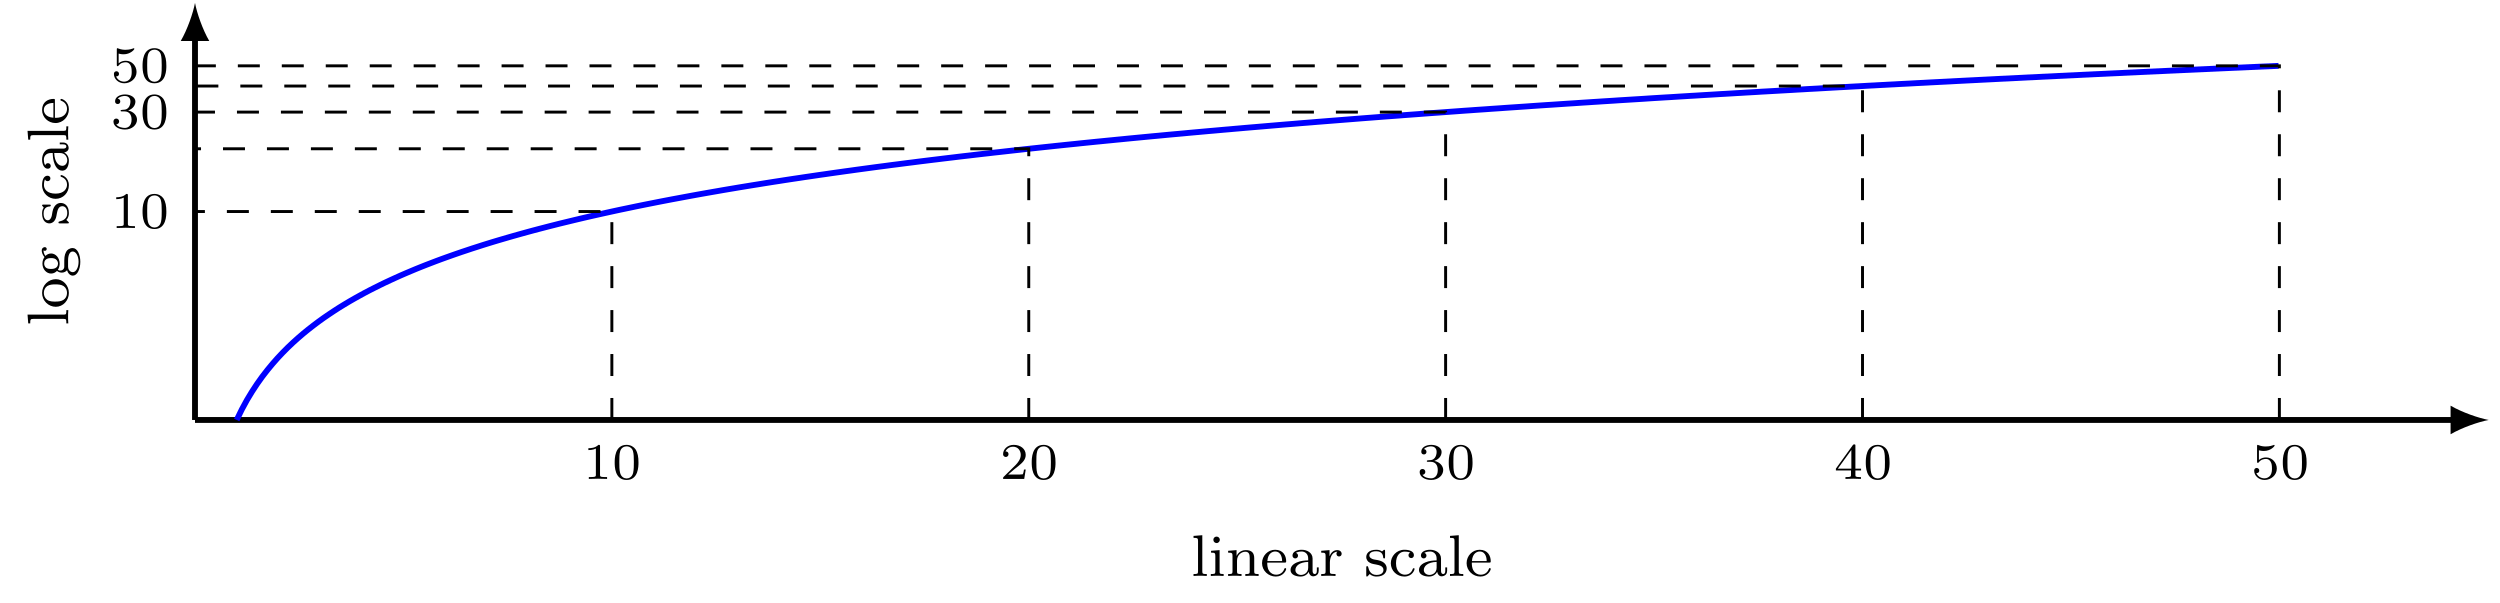 <?xml version="1.0" encoding="UTF-8"?>
<svg xmlns="http://www.w3.org/2000/svg" xmlns:xlink="http://www.w3.org/1999/xlink" width="338.289pt" height="81.621pt" viewBox="0 0 338.289 81.621" version="1.2">
<defs>
<g>
<symbol overflow="visible" id="glyph0-0">
<path style="stroke:none;" d=""/>
</symbol>
<symbol overflow="visible" id="glyph0-1">
<path style="stroke:none;" d="M 1.516 -5.516 L 0.328 -5.422 L 0.328 -5.156 C 0.875 -5.156 0.938 -5.109 0.938 -4.719 L 0.938 -0.625 C 0.938 -0.266 0.844 -0.266 0.328 -0.266 L 0.328 0 C 0.641 -0.031 1.094 -0.031 1.219 -0.031 C 1.375 -0.031 1.812 -0.031 2.125 0 L 2.125 -0.266 C 1.609 -0.266 1.516 -0.266 1.516 -0.625 Z M 1.516 -5.516 "/>
</symbol>
<symbol overflow="visible" id="glyph0-2">
<path style="stroke:none;" d="M 1.547 -4.891 C 1.547 -5.125 1.359 -5.328 1.109 -5.328 C 0.875 -5.328 0.672 -5.156 0.672 -4.891 C 0.672 -4.625 0.891 -4.453 1.109 -4.453 C 1.375 -4.453 1.547 -4.688 1.547 -4.891 Z M 0.359 -3.406 L 0.359 -3.156 C 0.859 -3.156 0.938 -3.109 0.938 -2.719 L 0.938 -0.625 C 0.938 -0.266 0.844 -0.266 0.328 -0.266 L 0.328 0 C 0.641 -0.031 1.094 -0.031 1.203 -0.031 C 1.312 -0.031 1.781 -0.031 2.062 0 L 2.062 -0.266 C 1.547 -0.266 1.516 -0.297 1.516 -0.609 L 1.516 -3.5 Z M 0.359 -3.406 "/>
</symbol>
<symbol overflow="visible" id="glyph0-3">
<path style="stroke:none;" d="M 3.859 -2.406 C 3.859 -3.078 3.562 -3.5 2.719 -3.5 C 1.938 -3.5 1.578 -2.922 1.484 -2.734 L 1.469 -2.734 L 1.469 -3.5 L 0.328 -3.406 L 0.328 -3.156 C 0.859 -3.156 0.922 -3.094 0.922 -2.703 L 0.922 -0.625 C 0.922 -0.266 0.828 -0.266 0.328 -0.266 L 0.328 0 C 0.672 -0.031 1.016 -0.031 1.234 -0.031 C 1.453 -0.031 1.797 -0.031 2.141 0 L 2.141 -0.266 C 1.625 -0.266 1.531 -0.266 1.531 -0.625 L 1.531 -2.062 C 1.531 -2.891 2.172 -3.281 2.656 -3.281 C 3.141 -3.281 3.25 -2.938 3.25 -2.438 L 3.25 -0.625 C 3.25 -0.266 3.156 -0.266 2.656 -0.266 L 2.656 0 C 3 -0.031 3.344 -0.031 3.562 -0.031 C 3.781 -0.031 4.125 -0.031 4.453 0 L 4.453 -0.266 C 3.953 -0.266 3.859 -0.266 3.859 -0.625 Z M 3.859 -2.406 "/>
</symbol>
<symbol overflow="visible" id="glyph0-4">
<path style="stroke:none;" d="M 3.281 -1.812 C 3.453 -1.812 3.5 -1.812 3.5 -2 C 3.5 -2.703 3.109 -3.547 2 -3.547 C 1.016 -3.547 0.234 -2.719 0.234 -1.734 C 0.234 -0.719 1.094 0.078 2.094 0.078 C 3.109 0.078 3.5 -0.766 3.5 -0.953 C 3.5 -0.984 3.484 -1.062 3.375 -1.062 C 3.281 -1.062 3.266 -1.016 3.25 -0.953 C 2.969 -0.188 2.281 -0.172 2.141 -0.172 C 1.781 -0.172 1.422 -0.328 1.188 -0.703 C 0.938 -1.062 0.938 -1.578 0.938 -1.812 Z M 0.953 -2.016 C 1.031 -3.125 1.703 -3.312 2 -3.312 C 2.922 -3.312 2.953 -2.203 2.953 -2.016 Z M 0.953 -2.016 "/>
</symbol>
<symbol overflow="visible" id="glyph0-5">
<path style="stroke:none;" d="M 3.328 -2.359 C 3.328 -3.141 2.578 -3.547 1.859 -3.547 C 1.203 -3.547 0.609 -3.281 0.609 -2.766 C 0.609 -2.531 0.781 -2.375 0.984 -2.375 C 1.203 -2.375 1.359 -2.547 1.359 -2.75 C 1.359 -2.938 1.234 -3.078 1.062 -3.125 C 1.359 -3.312 1.781 -3.312 1.844 -3.312 C 2.281 -3.312 2.734 -3.016 2.734 -2.359 L 2.734 -2.109 C 2.266 -2.094 1.734 -2.062 1.188 -1.828 C 0.484 -1.531 0.344 -1.078 0.344 -0.812 C 0.344 -0.125 1.156 0.078 1.703 0.078 C 2.281 0.078 2.641 -0.25 2.812 -0.562 C 2.844 -0.266 3.062 0.047 3.406 0.047 C 3.484 0.047 4.156 0.016 4.156 -0.719 L 4.156 -1.156 L 3.906 -1.156 L 3.906 -0.719 C 3.906 -0.391 3.797 -0.266 3.625 -0.266 C 3.328 -0.266 3.328 -0.625 3.328 -0.719 Z M 2.734 -1.125 C 2.734 -0.344 2.078 -0.141 1.766 -0.141 C 1.344 -0.141 1 -0.422 1 -0.797 C 1 -1.328 1.5 -1.859 2.734 -1.906 Z M 2.734 -1.125 "/>
</symbol>
<symbol overflow="visible" id="glyph0-6">
<path style="stroke:none;" d="M 1.453 -1.812 C 1.453 -2.406 1.703 -3.266 2.469 -3.281 C 2.422 -3.25 2.344 -3.188 2.344 -3 C 2.344 -2.75 2.531 -2.641 2.688 -2.641 C 2.875 -2.641 3.047 -2.766 3.047 -3 C 3.047 -3.281 2.797 -3.5 2.438 -3.5 C 1.922 -3.5 1.578 -3.109 1.406 -2.672 L 1.406 -3.5 L 0.281 -3.406 L 0.281 -3.156 C 0.812 -3.156 0.875 -3.094 0.875 -2.703 L 0.875 -0.625 C 0.875 -0.266 0.781 -0.266 0.281 -0.266 L 0.281 0 C 0.594 -0.031 1.031 -0.031 1.219 -0.031 C 1.688 -0.031 1.703 -0.031 2.219 0 L 2.219 -0.266 L 2.062 -0.266 C 1.469 -0.266 1.453 -0.344 1.453 -0.641 Z M 1.453 -1.812 "/>
</symbol>
<symbol overflow="visible" id="glyph0-7">
<path style="stroke:none;" d="M 2.828 -3.328 C 2.828 -3.453 2.828 -3.547 2.719 -3.547 C 2.688 -3.547 2.656 -3.547 2.531 -3.406 C 2.516 -3.406 2.438 -3.328 2.422 -3.328 C 2.406 -3.328 2.391 -3.328 2.344 -3.359 C 2.219 -3.453 2 -3.547 1.641 -3.547 C 0.531 -3.547 0.281 -2.938 0.281 -2.562 C 0.281 -2.156 0.578 -1.922 0.594 -1.906 C 0.906 -1.672 1.094 -1.641 1.625 -1.547 C 2 -1.469 2.609 -1.359 2.609 -0.812 C 2.609 -0.516 2.406 -0.141 1.672 -0.141 C 0.875 -0.141 0.641 -0.766 0.547 -1.188 C 0.516 -1.281 0.5 -1.328 0.406 -1.328 C 0.281 -1.328 0.281 -1.266 0.281 -1.109 L 0.281 -0.125 C 0.281 0 0.281 0.078 0.375 0.078 C 0.422 0.078 0.438 0.078 0.578 -0.078 C 0.625 -0.125 0.703 -0.219 0.75 -0.266 C 1.109 0.062 1.469 0.078 1.688 0.078 C 2.688 0.078 3.047 -0.5 3.047 -1.031 C 3.047 -1.406 2.812 -1.953 1.859 -2.141 C 1.797 -2.156 1.359 -2.234 1.328 -2.234 C 1.078 -2.281 0.703 -2.453 0.703 -2.766 C 0.703 -3.016 0.875 -3.344 1.641 -3.344 C 2.531 -3.344 2.562 -2.688 2.578 -2.469 C 2.594 -2.406 2.641 -2.375 2.703 -2.375 C 2.828 -2.375 2.828 -2.438 2.828 -2.594 Z M 2.828 -3.328 "/>
</symbol>
<symbol overflow="visible" id="glyph0-8">
<path style="stroke:none;" d="M 2.922 -3.156 C 2.703 -3.078 2.672 -2.891 2.672 -2.797 C 2.672 -2.594 2.812 -2.422 3.047 -2.422 C 3.25 -2.422 3.406 -2.578 3.406 -2.812 C 3.406 -3.297 2.875 -3.547 2.125 -3.547 C 1.031 -3.547 0.281 -2.656 0.281 -1.719 C 0.281 -0.703 1.109 0.078 2.109 0.078 C 3.219 0.078 3.5 -0.859 3.5 -0.953 C 3.5 -1.047 3.391 -1.047 3.375 -1.047 C 3.312 -1.047 3.281 -1.047 3.25 -0.953 C 3.203 -0.797 2.969 -0.172 2.188 -0.172 C 1.688 -0.172 0.984 -0.547 0.984 -1.719 C 0.984 -2.859 1.578 -3.297 2.156 -3.297 C 2.219 -3.297 2.641 -3.297 2.922 -3.156 Z M 2.922 -3.156 "/>
</symbol>
<symbol overflow="visible" id="glyph1-0">
<path style="stroke:none;" d=""/>
</symbol>
<symbol overflow="visible" id="glyph1-1">
<path style="stroke:none;" d="M -5.516 -1.516 L -5.422 -0.328 L -5.156 -0.328 C -5.156 -0.875 -5.109 -0.938 -4.719 -0.938 L -0.625 -0.938 C -0.266 -0.938 -0.266 -0.844 -0.266 -0.328 L 0 -0.328 C -0.031 -0.641 -0.031 -1.094 -0.031 -1.219 C -0.031 -1.375 -0.031 -1.812 0 -2.125 L -0.266 -2.125 C -0.266 -1.609 -0.266 -1.516 -0.625 -1.516 Z M -5.516 -1.516 "/>
</symbol>
<symbol overflow="visible" id="glyph1-2">
<path style="stroke:none;" d="M -1.688 -3.969 C -2.688 -3.969 -3.547 -3.156 -3.547 -2.109 C -3.547 -1.062 -2.688 -0.234 -1.688 -0.234 C -0.703 -0.234 0.078 -1.094 0.078 -2.109 C 0.078 -3.125 -0.703 -3.969 -1.688 -3.969 Z M -0.172 -2.109 C -0.172 -1.672 -0.375 -1.344 -0.656 -1.172 C -0.969 -0.969 -1.359 -0.938 -1.766 -0.938 C -2.062 -0.938 -2.547 -0.938 -2.875 -1.188 C -3.156 -1.391 -3.312 -1.734 -3.312 -2.109 C -3.312 -2.516 -3.125 -2.859 -2.844 -3.047 C -2.516 -3.25 -2.078 -3.266 -1.766 -3.266 C -1.391 -3.266 -0.953 -3.25 -0.625 -3.031 C -0.312 -2.812 -0.172 -2.453 -0.172 -2.109 Z M -0.172 -2.109 "/>
</symbol>
<symbol overflow="visible" id="glyph1-3">
<path style="stroke:none;" d="M -0.547 -1.375 C -0.578 -1.125 -0.781 -0.922 -1.078 -0.922 C -1.266 -0.922 -1.328 -0.969 -1.406 -1.031 C -1.203 -1.359 -1.172 -1.672 -1.172 -1.859 C -1.172 -2.656 -1.719 -3.234 -2.328 -3.234 C -2.641 -3.234 -2.891 -3.094 -3.094 -2.906 C -3.188 -3.016 -3.359 -3.281 -3.359 -3.672 C -3.344 -3.641 -3.297 -3.594 -3.172 -3.594 C -3.031 -3.594 -2.922 -3.703 -2.922 -3.844 C -2.922 -3.953 -3 -4.094 -3.188 -4.094 C -3.312 -4.094 -3.594 -3.984 -3.594 -3.641 C -3.594 -3.5 -3.562 -3.125 -3.219 -2.75 C -3.359 -2.562 -3.5 -2.25 -3.5 -1.875 C -3.5 -1.094 -2.953 -0.516 -2.328 -0.516 C -1.953 -0.516 -1.688 -0.719 -1.531 -0.875 C -1.328 -0.703 -1.078 -0.641 -0.875 -0.641 C -0.562 -0.641 -0.312 -0.797 -0.172 -0.969 C -0.062 -0.562 0.25 -0.234 0.609 -0.234 C 1.188 -0.234 1.625 -1.062 1.625 -2.109 C 1.625 -3.094 1.219 -3.969 0.594 -3.969 C 0.172 -3.969 -0.172 -3.719 -0.297 -3.453 C -0.547 -2.984 -0.547 -2.594 -0.547 -1.812 Z M -1.391 -1.875 C -1.391 -1.141 -2.156 -1.141 -2.328 -1.141 C -2.625 -1.141 -2.828 -1.172 -3 -1.297 C -3.172 -1.422 -3.266 -1.656 -3.266 -1.859 C -3.266 -2.609 -2.516 -2.609 -2.328 -2.609 C -2.047 -2.609 -1.828 -2.562 -1.672 -2.438 C -1.453 -2.266 -1.391 -2.016 -1.391 -1.875 Z M -0.031 -2.25 C -0.031 -2.453 -0.031 -3.5 0.609 -3.5 C 1.031 -3.5 1.391 -2.891 1.391 -2.109 C 1.391 -1.312 1.031 -0.703 0.609 -0.703 C 0.438 -0.703 -0.031 -0.828 -0.031 -1.484 Z M -0.031 -2.25 "/>
</symbol>
<symbol overflow="visible" id="glyph1-4">
<path style="stroke:none;" d="M -3.328 -2.828 C -3.453 -2.828 -3.547 -2.828 -3.547 -2.719 C -3.547 -2.688 -3.547 -2.656 -3.406 -2.531 C -3.406 -2.516 -3.328 -2.438 -3.328 -2.422 C -3.328 -2.406 -3.328 -2.391 -3.359 -2.344 C -3.453 -2.219 -3.547 -2 -3.547 -1.641 C -3.547 -0.531 -2.938 -0.281 -2.562 -0.281 C -2.156 -0.281 -1.922 -0.578 -1.906 -0.594 C -1.672 -0.906 -1.641 -1.094 -1.547 -1.625 C -1.469 -2 -1.359 -2.609 -0.812 -2.609 C -0.516 -2.609 -0.141 -2.406 -0.141 -1.672 C -0.141 -0.875 -0.766 -0.641 -1.188 -0.547 C -1.281 -0.516 -1.328 -0.5 -1.328 -0.406 C -1.328 -0.281 -1.266 -0.281 -1.109 -0.281 L -0.125 -0.281 C 0 -0.281 0.078 -0.281 0.078 -0.375 C 0.078 -0.422 0.078 -0.438 -0.078 -0.578 C -0.125 -0.625 -0.219 -0.703 -0.266 -0.75 C 0.062 -1.109 0.078 -1.469 0.078 -1.688 C 0.078 -2.688 -0.5 -3.047 -1.031 -3.047 C -1.406 -3.047 -1.953 -2.812 -2.141 -1.859 C -2.156 -1.797 -2.234 -1.359 -2.234 -1.328 C -2.281 -1.078 -2.453 -0.703 -2.766 -0.703 C -3.016 -0.703 -3.344 -0.875 -3.344 -1.641 C -3.344 -2.531 -2.688 -2.562 -2.469 -2.578 C -2.406 -2.594 -2.375 -2.641 -2.375 -2.703 C -2.375 -2.828 -2.438 -2.828 -2.594 -2.828 Z M -3.328 -2.828 "/>
</symbol>
<symbol overflow="visible" id="glyph1-5">
<path style="stroke:none;" d="M -3.156 -2.922 C -3.078 -2.703 -2.891 -2.672 -2.797 -2.672 C -2.594 -2.672 -2.422 -2.812 -2.422 -3.047 C -2.422 -3.25 -2.578 -3.406 -2.812 -3.406 C -3.297 -3.406 -3.547 -2.875 -3.547 -2.125 C -3.547 -1.031 -2.656 -0.281 -1.719 -0.281 C -0.703 -0.281 0.078 -1.109 0.078 -2.109 C 0.078 -3.219 -0.859 -3.5 -0.953 -3.5 C -1.047 -3.5 -1.047 -3.391 -1.047 -3.375 C -1.047 -3.312 -1.047 -3.281 -0.953 -3.25 C -0.797 -3.203 -0.172 -2.969 -0.172 -2.188 C -0.172 -1.688 -0.547 -0.984 -1.719 -0.984 C -2.859 -0.984 -3.297 -1.578 -3.297 -2.156 C -3.297 -2.219 -3.297 -2.641 -3.156 -2.922 Z M -3.156 -2.922 "/>
</symbol>
<symbol overflow="visible" id="glyph1-6">
<path style="stroke:none;" d="M -2.359 -3.328 C -3.141 -3.328 -3.547 -2.578 -3.547 -1.859 C -3.547 -1.203 -3.281 -0.609 -2.766 -0.609 C -2.531 -0.609 -2.375 -0.781 -2.375 -0.984 C -2.375 -1.203 -2.547 -1.359 -2.75 -1.359 C -2.938 -1.359 -3.078 -1.234 -3.125 -1.062 C -3.312 -1.359 -3.312 -1.781 -3.312 -1.844 C -3.312 -2.281 -3.016 -2.734 -2.359 -2.734 L -2.109 -2.734 C -2.094 -2.266 -2.062 -1.734 -1.828 -1.188 C -1.531 -0.484 -1.078 -0.344 -0.812 -0.344 C -0.125 -0.344 0.078 -1.156 0.078 -1.703 C 0.078 -2.281 -0.25 -2.641 -0.562 -2.812 C -0.266 -2.844 0.047 -3.062 0.047 -3.406 C 0.047 -3.484 0.016 -4.156 -0.719 -4.156 L -1.156 -4.156 L -1.156 -3.906 L -0.719 -3.906 C -0.391 -3.906 -0.266 -3.797 -0.266 -3.625 C -0.266 -3.328 -0.625 -3.328 -0.719 -3.328 Z M -1.125 -2.734 C -0.344 -2.734 -0.141 -2.078 -0.141 -1.766 C -0.141 -1.344 -0.422 -1 -0.797 -1 C -1.328 -1 -1.859 -1.5 -1.906 -2.734 Z M -1.125 -2.734 "/>
</symbol>
<symbol overflow="visible" id="glyph1-7">
<path style="stroke:none;" d="M -1.812 -3.281 C -1.812 -3.453 -1.812 -3.5 -2 -3.5 C -2.703 -3.5 -3.547 -3.109 -3.547 -2 C -3.547 -1.016 -2.719 -0.234 -1.734 -0.234 C -0.719 -0.234 0.078 -1.094 0.078 -2.094 C 0.078 -3.109 -0.766 -3.5 -0.953 -3.5 C -0.984 -3.5 -1.062 -3.484 -1.062 -3.375 C -1.062 -3.281 -1.016 -3.266 -0.953 -3.25 C -0.188 -2.969 -0.172 -2.281 -0.172 -2.141 C -0.172 -1.781 -0.328 -1.422 -0.703 -1.188 C -1.062 -0.938 -1.578 -0.938 -1.812 -0.938 Z M -2.016 -0.953 C -3.125 -1.031 -3.312 -1.703 -3.312 -2 C -3.312 -2.922 -2.203 -2.953 -2.016 -2.953 Z M -2.016 -0.953 "/>
</symbol>
<symbol overflow="visible" id="glyph2-0">
<path style="stroke:none;" d=""/>
</symbol>
<symbol overflow="visible" id="glyph2-1">
<path style="stroke:none;" d="M 2.328 -4.406 C 2.328 -4.594 2.312 -4.609 2.109 -4.609 C 1.672 -4.172 1.047 -4.156 0.75 -4.156 L 0.75 -3.906 C 0.922 -3.906 1.375 -3.906 1.766 -4.109 L 1.766 -0.562 C 1.766 -0.344 1.766 -0.25 1.062 -0.25 L 0.812 -0.25 L 0.812 0 C 0.922 0 1.781 -0.031 2.047 -0.031 C 2.25 -0.031 3.125 0 3.281 0 L 3.281 -0.25 L 3.016 -0.25 C 2.328 -0.25 2.328 -0.344 2.328 -0.562 Z M 2.328 -4.406 "/>
</symbol>
<symbol overflow="visible" id="glyph2-2">
<path style="stroke:none;" d="M 3.578 -2.219 C 3.578 -2.969 3.484 -3.531 3.172 -4.016 C 2.953 -4.328 2.531 -4.609 1.969 -4.609 C 0.359 -4.609 0.359 -2.719 0.359 -2.219 C 0.359 -1.719 0.359 0.141 1.969 0.141 C 3.578 0.141 3.578 -1.719 3.578 -2.219 Z M 1.969 -0.062 C 1.656 -0.062 1.234 -0.25 1.094 -0.812 C 0.984 -1.219 0.984 -1.797 0.984 -2.297 C 0.984 -2.812 0.984 -3.344 1.094 -3.719 C 1.234 -4.266 1.688 -4.406 1.969 -4.406 C 2.344 -4.406 2.703 -4.188 2.828 -3.781 C 2.938 -3.406 2.953 -2.906 2.953 -2.297 C 2.953 -1.797 2.953 -1.281 2.859 -0.844 C 2.719 -0.203 2.25 -0.062 1.969 -0.062 Z M 1.969 -0.062 "/>
</symbol>
<symbol overflow="visible" id="glyph2-3">
<path style="stroke:none;" d="M 1.891 -2.312 C 2.438 -2.312 2.828 -1.938 2.828 -1.203 C 2.828 -0.344 2.328 -0.078 1.922 -0.078 C 1.641 -0.078 1.031 -0.156 0.75 -0.562 C 1.062 -0.578 1.141 -0.812 1.141 -0.953 C 1.141 -1.172 0.984 -1.344 0.766 -1.344 C 0.562 -1.344 0.375 -1.219 0.375 -0.938 C 0.375 -0.281 1.094 0.141 1.938 0.141 C 2.906 0.141 3.562 -0.5 3.562 -1.203 C 3.562 -1.734 3.125 -2.281 2.359 -2.438 C 3.094 -2.703 3.344 -3.219 3.344 -3.656 C 3.344 -4.203 2.719 -4.609 1.953 -4.609 C 1.172 -4.609 0.594 -4.234 0.594 -3.672 C 0.594 -3.438 0.75 -3.312 0.953 -3.312 C 1.172 -3.312 1.297 -3.469 1.297 -3.656 C 1.297 -3.859 1.172 -4.016 0.953 -4.031 C 1.188 -4.328 1.672 -4.406 1.922 -4.406 C 2.234 -4.406 2.672 -4.25 2.672 -3.656 C 2.672 -3.359 2.578 -3.031 2.406 -2.828 C 2.172 -2.562 1.984 -2.547 1.625 -2.531 C 1.453 -2.516 1.438 -2.516 1.406 -2.5 C 1.391 -2.5 1.344 -2.484 1.344 -2.422 C 1.344 -2.312 1.406 -2.312 1.516 -2.312 Z M 1.891 -2.312 "/>
</symbol>
<symbol overflow="visible" id="glyph2-4">
<path style="stroke:none;" d="M 1.078 -3.875 C 1.422 -3.781 1.641 -3.781 1.75 -3.781 C 2.656 -3.781 3.203 -4.406 3.203 -4.516 C 3.203 -4.578 3.156 -4.609 3.125 -4.609 C 3.109 -4.609 3.094 -4.609 3.062 -4.578 C 2.906 -4.516 2.531 -4.391 2.016 -4.391 C 1.828 -4.391 1.453 -4.391 1 -4.578 C 0.938 -4.609 0.922 -4.609 0.922 -4.609 C 0.828 -4.609 0.828 -4.531 0.828 -4.422 L 0.828 -2.375 C 0.828 -2.25 0.828 -2.172 0.938 -2.172 C 1 -2.172 1 -2.188 1.078 -2.266 C 1.375 -2.656 1.797 -2.703 2.047 -2.703 C 2.453 -2.703 2.641 -2.375 2.672 -2.312 C 2.797 -2.094 2.844 -1.828 2.844 -1.422 C 2.844 -1.219 2.844 -0.812 2.641 -0.5 C 2.469 -0.25 2.172 -0.078 1.828 -0.078 C 1.375 -0.078 0.906 -0.328 0.734 -0.797 C 1 -0.766 1.125 -0.938 1.125 -1.125 C 1.125 -1.422 0.875 -1.484 0.781 -1.484 C 0.766 -1.484 0.438 -1.484 0.438 -1.109 C 0.438 -0.484 1 0.141 1.844 0.141 C 2.719 0.141 3.5 -0.516 3.5 -1.391 C 3.5 -2.172 2.906 -2.906 2.047 -2.906 C 1.734 -2.906 1.375 -2.828 1.078 -2.562 Z M 1.078 -3.875 "/>
</symbol>
<symbol overflow="visible" id="glyph2-5">
<path style="stroke:none;" d="M 3.5 -1.266 L 3.266 -1.266 C 3.25 -1.109 3.172 -0.703 3.094 -0.625 C 3.031 -0.594 2.5 -0.594 2.406 -0.594 L 1.125 -0.594 C 1.859 -1.234 2.094 -1.422 2.516 -1.75 C 3.031 -2.172 3.5 -2.594 3.5 -3.25 C 3.5 -4.094 2.766 -4.609 1.875 -4.609 C 1.016 -4.609 0.438 -4 0.438 -3.359 C 0.438 -3.016 0.734 -2.969 0.812 -2.969 C 0.969 -2.969 1.172 -3.094 1.172 -3.344 C 1.172 -3.469 1.125 -3.719 0.766 -3.719 C 0.984 -4.203 1.453 -4.359 1.781 -4.359 C 2.469 -4.359 2.828 -3.812 2.828 -3.25 C 2.828 -2.656 2.406 -2.172 2.172 -1.922 L 0.5 -0.266 C 0.438 -0.203 0.438 -0.188 0.438 0 L 3.297 0 Z M 3.5 -1.266 "/>
</symbol>
<symbol overflow="visible" id="glyph2-6">
<path style="stroke:none;" d="M 3.672 -1.141 L 3.672 -1.391 L 2.906 -1.391 L 2.906 -4.484 C 2.906 -4.625 2.906 -4.672 2.75 -4.672 C 2.656 -4.672 2.641 -4.672 2.562 -4.578 L 0.266 -1.391 L 0.266 -1.141 L 2.312 -1.141 L 2.312 -0.562 C 2.312 -0.328 2.312 -0.25 1.75 -0.25 L 1.562 -0.25 L 1.562 0 C 1.906 -0.016 2.359 -0.031 2.609 -0.031 C 2.859 -0.031 3.297 -0.016 3.656 0 L 3.656 -0.25 L 3.469 -0.25 C 2.906 -0.25 2.906 -0.328 2.906 -0.562 L 2.906 -1.141 Z M 2.359 -3.922 L 2.359 -1.391 L 0.531 -1.391 Z M 2.359 -3.922 "/>
</symbol>
</g>
</defs>
<g id="surface1">
<path style="fill:none;stroke-width:0.797;stroke-linecap:butt;stroke-linejoin:miter;stroke:rgb(0%,0%,0%);stroke-opacity:1;stroke-miterlimit:10;" d="M 0 -0.001 L 307.154 -0.001 " transform="matrix(0.995,0,0,-0.995,26.386,56.827)"/>
<path style=" stroke:none;fill-rule:nonzero;fill:rgb(0%,0%,0%);fill-opacity:1;" d="M 336.762 56.828 C 335.387 56.57 333.152 55.797 331.602 54.895 L 331.602 58.762 C 333.152 57.859 335.387 57.086 336.762 56.828 "/>
<g style="fill:rgb(0%,0%,0%);fill-opacity:1;">
  <use xlink:href="#glyph0-1" x="161.174" y="77.938"/>
  <use xlink:href="#glyph0-2" x="163.515" y="77.938"/>
  <use xlink:href="#glyph0-3" x="165.856" y="77.938"/>
  <use xlink:href="#glyph0-4" x="170.539" y="77.938"/>
  <use xlink:href="#glyph0-5" x="174.285" y="77.938"/>
  <use xlink:href="#glyph0-6" x="178.5" y="77.938"/>
</g>
<g style="fill:rgb(0%,0%,0%);fill-opacity:1;">
  <use xlink:href="#glyph0-7" x="184.593" y="77.938"/>
  <use xlink:href="#glyph0-8" x="187.918" y="77.938"/>
  <use xlink:href="#glyph0-5" x="191.664" y="77.938"/>
  <use xlink:href="#glyph0-1" x="195.879" y="77.938"/>
  <use xlink:href="#glyph0-4" x="198.22" y="77.938"/>
</g>
<path style="fill:none;stroke-width:0.797;stroke-linecap:butt;stroke-linejoin:miter;stroke:rgb(0%,0%,0%);stroke-opacity:1;stroke-miterlimit:10;" d="M 0 -0.001 L 0 52.032 " transform="matrix(0.995,0,0,-0.995,26.386,56.827)"/>
<path style=" stroke:none;fill-rule:nonzero;fill:rgb(0%,0%,0%);fill-opacity:1;" d="M 26.387 0.395 C 26.129 1.77 25.355 4.004 24.453 5.551 L 28.32 5.551 C 27.418 4.004 26.645 1.77 26.387 0.395 "/>
<g style="fill:rgb(0%,0%,0%);fill-opacity:1;">
  <use xlink:href="#glyph1-1" x="9.242" y="44.089"/>
  <use xlink:href="#glyph1-2" x="9.242" y="41.748"/>
  <use xlink:href="#glyph1-3" x="9.242" y="37.533"/>
</g>
<g style="fill:rgb(0%,0%,0%);fill-opacity:1;">
  <use xlink:href="#glyph1-4" x="9.242" y="30.51"/>
  <use xlink:href="#glyph1-5" x="9.242" y="27.185"/>
  <use xlink:href="#glyph1-6" x="9.242" y="23.439"/>
  <use xlink:href="#glyph1-1" x="9.242" y="19.224"/>
  <use xlink:href="#glyph1-7" x="9.242" y="16.883"/>
</g>
<path style="fill:none;stroke-width:0.797;stroke-linecap:butt;stroke-linejoin:miter;stroke:rgb(0%,0%,100%);stroke-opacity:1;stroke-miterlimit:10;" d="M 5.671 -0.001 C 5.671 -0.001 6.173 1.051 6.366 1.424 C 6.558 1.8 6.868 2.365 7.06 2.703 C 7.253 3.04 7.563 3.551 7.759 3.861 C 7.951 4.167 8.261 4.634 8.453 4.916 C 8.646 5.199 8.956 5.63 9.148 5.89 C 9.34 6.152 9.65 6.553 9.847 6.792 C 10.039 7.035 10.349 7.408 10.541 7.632 C 10.734 7.86 11.044 8.209 11.236 8.421 C 11.428 8.633 11.738 8.962 11.934 9.162 C 12.127 9.363 12.437 9.673 12.629 9.861 C 12.821 10.049 13.131 10.34 13.324 10.52 C 13.516 10.697 13.826 10.976 14.022 11.148 C 14.214 11.317 14.524 11.58 14.717 11.745 C 14.909 11.906 15.219 12.157 15.411 12.31 C 15.608 12.467 15.914 12.706 16.11 12.855 C 16.302 13.004 16.612 13.236 16.805 13.377 C 16.997 13.519 17.307 13.738 17.499 13.876 C 17.695 14.013 18.002 14.225 18.198 14.354 C 18.39 14.484 18.7 14.692 18.892 14.817 C 19.085 14.943 19.395 15.143 19.587 15.265 C 19.783 15.383 20.089 15.575 20.285 15.693 C 20.478 15.81 20.788 15.995 20.98 16.109 C 21.172 16.222 21.482 16.399 21.675 16.509 C 21.871 16.619 22.181 16.791 22.373 16.897 C 22.566 17.003 22.876 17.172 23.068 17.278 C 23.26 17.38 23.57 17.541 23.763 17.643 C 23.959 17.741 24.269 17.902 24.461 17.996 C 24.653 18.094 24.963 18.247 25.156 18.342 C 25.348 18.436 25.658 18.585 25.85 18.679 C 26.047 18.769 26.357 18.915 26.549 19.005 C 26.741 19.095 27.051 19.236 27.243 19.323 C 27.436 19.413 27.746 19.55 27.938 19.637 C 28.134 19.719 28.444 19.856 28.637 19.939 C 28.829 20.021 29.139 20.151 29.331 20.233 C 29.524 20.316 29.834 20.441 30.026 20.524 C 30.222 20.602 30.532 20.728 30.724 20.806 C 30.917 20.881 31.227 21.002 31.419 21.081 C 31.611 21.155 31.921 21.277 32.114 21.348 C 32.31 21.422 32.62 21.54 32.812 21.615 C 33.004 21.685 33.314 21.799 33.507 21.874 C 33.699 21.944 34.009 22.054 34.205 22.125 C 34.398 22.195 34.708 22.305 34.9 22.372 C 35.092 22.443 35.402 22.549 35.595 22.615 C 35.787 22.682 36.097 22.788 36.293 22.855 C 36.485 22.921 36.795 23.023 36.988 23.086 C 37.18 23.153 37.49 23.255 37.682 23.318 C 37.875 23.381 38.185 23.483 38.381 23.541 C 38.573 23.604 38.883 23.702 39.075 23.765 C 39.268 23.824 39.578 23.922 39.77 23.981 C 39.962 24.04 40.272 24.138 40.469 24.197 C 40.661 24.252 40.971 24.346 41.163 24.405 C 41.356 24.464 41.666 24.554 41.858 24.609 C 42.05 24.668 42.36 24.758 42.556 24.813 C 42.749 24.872 43.059 24.958 43.251 25.013 C 43.443 25.068 43.753 25.154 43.946 25.209 C 44.138 25.264 44.448 25.351 44.644 25.402 C 44.836 25.457 45.146 25.539 45.339 25.594 C 45.531 25.645 45.841 25.731 46.033 25.782 C 46.23 25.833 46.536 25.916 46.732 25.967 C 46.924 26.018 47.234 26.1 47.427 26.147 C 47.619 26.198 47.929 26.281 48.121 26.328 C 48.317 26.379 48.624 26.457 48.82 26.504 C 49.012 26.555 49.322 26.63 49.514 26.681 C 49.707 26.728 50.017 26.803 50.209 26.85 C 50.405 26.897 50.711 26.975 50.908 27.018 C 51.1 27.066 51.41 27.14 51.602 27.187 C 51.794 27.234 52.104 27.309 52.297 27.352 C 52.493 27.399 52.799 27.47 52.995 27.517 C 53.188 27.56 53.498 27.631 53.69 27.678 C 53.882 27.721 54.192 27.792 54.385 27.835 C 54.581 27.878 54.891 27.948 55.083 27.992 C 55.275 28.035 55.585 28.102 55.778 28.145 C 55.97 28.188 56.28 28.255 56.472 28.298 C 56.669 28.341 56.979 28.408 57.171 28.451 C 57.363 28.49 57.673 28.557 57.865 28.6 C 58.058 28.639 58.368 28.706 58.56 28.745 C 58.756 28.784 59.066 28.851 59.259 28.89 C 59.451 28.93 59.761 28.996 59.953 29.036 C 60.146 29.075 60.456 29.138 60.648 29.177 C 60.844 29.216 61.154 29.279 61.346 29.318 C 61.539 29.357 61.849 29.416 62.041 29.455 C 62.233 29.495 62.543 29.554 62.736 29.593 C 62.932 29.632 63.242 29.691 63.434 29.73 C 63.626 29.765 63.936 29.824 64.129 29.864 C 64.321 29.899 64.631 29.958 64.823 29.997 C 65.02 30.032 65.33 30.091 65.522 30.127 C 65.714 30.162 66.024 30.221 66.217 30.256 C 66.409 30.295 66.719 30.35 66.915 30.386 C 67.107 30.421 67.417 30.48 67.61 30.515 C 67.802 30.55 68.112 30.605 68.304 30.641 C 68.497 30.676 68.807 30.731 69.003 30.766 C 69.195 30.798 69.505 30.853 69.697 30.888 C 69.89 30.923 70.2 30.978 70.392 31.01 C 70.584 31.045 70.894 31.096 71.091 31.131 C 71.283 31.163 71.593 31.218 71.785 31.253 C 71.978 31.284 72.288 31.339 72.48 31.371 C 72.672 31.402 72.982 31.457 73.178 31.488 C 73.371 31.52 73.681 31.571 73.873 31.606 C 74.065 31.637 74.375 31.688 74.568 31.72 C 74.76 31.751 75.07 31.802 75.266 31.834 C 75.458 31.865 75.769 31.916 75.961 31.947 C 76.153 31.979 76.463 32.03 76.655 32.057 C 76.848 32.089 77.158 32.14 77.354 32.171 C 77.546 32.203 77.856 32.25 78.049 32.281 C 78.241 32.312 78.551 32.36 78.743 32.391 C 78.939 32.418 79.246 32.469 79.442 32.497 C 79.634 32.528 79.944 32.575 80.136 32.607 C 80.329 32.638 80.639 32.681 80.831 32.713 C 81.027 32.74 81.333 32.787 81.53 32.819 C 81.722 32.846 82.032 32.893 82.224 32.921 C 82.416 32.952 82.726 32.999 82.919 33.027 C 83.115 33.054 83.421 33.101 83.617 33.129 C 83.81 33.156 84.12 33.203 84.312 33.231 C 84.504 33.258 84.814 33.305 85.007 33.333 C 85.203 33.36 85.513 33.403 85.705 33.431 C 85.897 33.458 86.207 33.505 86.4 33.533 C 86.592 33.56 86.902 33.604 87.094 33.631 C 87.291 33.658 87.601 33.702 87.793 33.729 C 87.985 33.757 88.295 33.8 88.487 33.827 C 88.68 33.851 88.99 33.898 89.182 33.921 C 89.378 33.949 89.688 33.992 89.881 34.02 C 90.073 34.043 90.383 34.086 90.575 34.114 C 90.768 34.137 91.078 34.18 91.27 34.208 C 91.466 34.235 91.776 34.275 91.968 34.302 C 92.161 34.33 92.471 34.369 92.663 34.396 C 92.855 34.42 93.165 34.463 93.358 34.487 C 93.554 34.514 93.864 34.553 94.056 34.577 C 94.248 34.604 94.558 34.643 94.751 34.671 C 94.943 34.695 95.253 34.734 95.445 34.757 C 95.642 34.785 95.952 34.824 96.144 34.848 C 96.336 34.871 96.646 34.914 96.839 34.938 C 97.031 34.961 97.341 35.001 97.537 35.024 C 97.729 35.052 98.039 35.087 98.232 35.114 C 98.424 35.138 98.734 35.177 98.926 35.201 C 99.119 35.224 99.429 35.264 99.625 35.287 C 99.817 35.311 100.127 35.35 100.319 35.373 C 100.512 35.397 100.822 35.432 101.014 35.456 C 101.206 35.479 101.516 35.519 101.713 35.542 C 101.905 35.566 102.215 35.601 102.407 35.625 C 102.6 35.648 102.91 35.687 103.102 35.707 C 103.294 35.731 103.604 35.77 103.8 35.793 C 103.993 35.813 104.303 35.852 104.495 35.876 C 104.687 35.895 104.997 35.935 105.19 35.954 C 105.382 35.978 105.692 36.013 105.888 36.037 C 106.08 36.06 106.391 36.096 106.583 36.119 C 106.775 36.139 107.085 36.174 107.277 36.198 C 107.47 36.221 107.78 36.256 107.976 36.276 C 108.168 36.3 108.478 36.335 108.671 36.358 C 108.863 36.378 109.173 36.413 109.365 36.433 C 109.561 36.457 109.868 36.492 110.064 36.512 C 110.256 36.535 110.566 36.57 110.758 36.59 C 110.951 36.614 111.261 36.645 111.453 36.668 C 111.649 36.688 111.955 36.723 112.152 36.743 C 112.344 36.767 112.654 36.798 112.846 36.822 C 113.038 36.841 113.348 36.876 113.541 36.896 C 113.737 36.916 114.043 36.951 114.239 36.971 C 114.432 36.99 114.742 37.026 114.934 37.045 C 115.126 37.065 115.436 37.1 115.629 37.12 C 115.825 37.143 116.131 37.175 116.327 37.194 C 116.519 37.214 116.829 37.249 117.022 37.269 C 117.214 37.289 117.524 37.32 117.716 37.34 C 117.913 37.363 118.223 37.394 118.415 37.414 C 118.607 37.434 118.917 37.465 119.109 37.485 C 119.302 37.504 119.612 37.536 119.804 37.555 C 120 37.579 120.31 37.61 120.503 37.63 C 120.695 37.65 121.005 37.681 121.197 37.701 C 121.39 37.72 121.7 37.752 121.892 37.771 C 122.088 37.791 122.398 37.822 122.59 37.842 C 122.783 37.858 123.093 37.889 123.285 37.909 C 123.477 37.928 123.787 37.96 123.98 37.979 C 124.176 37.999 124.486 38.03 124.678 38.046 C 124.87 38.066 125.18 38.097 125.373 38.117 C 125.565 38.136 125.875 38.168 126.067 38.183 C 126.264 38.203 126.574 38.234 126.766 38.254 C 126.958 38.27 127.268 38.301 127.461 38.321 C 127.653 38.34 127.963 38.368 128.155 38.387 C 128.351 38.403 128.661 38.434 128.854 38.454 C 129.046 38.47 129.356 38.501 129.548 38.521 C 129.741 38.536 130.051 38.568 130.247 38.588 C 130.439 38.603 130.749 38.635 130.941 38.65 C 131.134 38.67 131.444 38.697 131.636 38.717 C 131.828 38.737 132.138 38.764 132.335 38.784 C 132.527 38.799 132.837 38.827 133.029 38.847 C 133.222 38.862 133.532 38.894 133.724 38.909 C 133.916 38.929 134.226 38.956 134.422 38.972 C 134.615 38.992 134.925 39.019 135.117 39.039 C 135.309 39.055 135.619 39.082 135.812 39.102 C 136.004 39.117 136.314 39.145 136.51 39.164 C 136.702 39.18 137.013 39.208 137.205 39.227 C 137.397 39.243 137.707 39.27 137.899 39.29 C 138.092 39.306 138.402 39.333 138.598 39.349 C 138.79 39.368 139.1 39.396 139.293 39.412 C 139.485 39.427 139.795 39.455 139.987 39.474 C 140.179 39.49 140.49 39.518 140.686 39.533 C 140.878 39.553 141.188 39.58 141.38 39.596 C 141.573 39.612 141.883 39.639 142.075 39.655 C 142.271 39.671 142.577 39.698 142.774 39.718 C 142.966 39.733 143.276 39.757 143.468 39.777 C 143.66 39.792 143.97 39.82 144.163 39.835 C 144.359 39.851 144.665 39.879 144.861 39.894 C 145.054 39.91 145.364 39.937 145.556 39.953 C 145.748 39.969 146.058 39.996 146.251 40.012 C 146.447 40.028 146.753 40.055 146.949 40.071 C 147.141 40.087 147.451 40.114 147.644 40.13 C 147.836 40.145 148.146 40.173 148.338 40.189 C 148.535 40.204 148.845 40.228 149.037 40.244 C 149.229 40.259 149.539 40.287 149.731 40.302 C 149.924 40.318 150.234 40.346 150.426 40.361 C 150.622 40.377 150.932 40.401 151.125 40.416 C 151.317 40.432 151.627 40.456 151.819 40.471 C 152.012 40.487 152.322 40.514 152.514 40.53 C 152.71 40.546 153.02 40.569 153.212 40.585 C 153.405 40.601 153.715 40.624 153.907 40.64 C 154.099 40.656 154.409 40.679 154.602 40.695 C 154.798 40.711 155.108 40.734 155.3 40.75 C 155.492 40.766 155.802 40.793 155.995 40.805 C 156.187 40.82 156.497 40.844 156.689 40.86 C 156.886 40.875 157.196 40.899 157.388 40.915 C 157.58 40.93 157.89 40.954 158.083 40.97 C 158.275 40.985 158.585 41.009 158.777 41.025 C 158.973 41.04 159.283 41.064 159.476 41.079 C 159.668 41.095 159.978 41.115 160.17 41.131 C 160.363 41.146 160.673 41.17 160.869 41.185 C 161.061 41.201 161.371 41.225 161.563 41.24 C 161.756 41.252 162.066 41.276 162.258 41.291 C 162.45 41.303 162.76 41.331 162.957 41.342 C 163.149 41.358 163.459 41.382 163.651 41.393 C 163.844 41.409 164.154 41.433 164.346 41.448 C 164.538 41.464 164.848 41.488 165.044 41.499 C 165.237 41.515 165.547 41.539 165.739 41.55 C 165.931 41.566 166.241 41.59 166.434 41.601 C 166.626 41.617 166.936 41.641 167.132 41.656 C 167.324 41.668 167.635 41.692 167.827 41.707 C 168.019 41.719 168.329 41.743 168.521 41.758 C 168.714 41.77 169.024 41.794 169.22 41.806 C 169.412 41.821 169.722 41.845 169.915 41.857 C 170.107 41.872 170.417 41.896 170.609 41.908 C 170.801 41.923 171.112 41.943 171.308 41.959 C 171.5 41.97 171.81 41.994 172.002 42.01 C 172.195 42.021 172.505 42.045 172.697 42.061 C 172.893 42.072 173.199 42.092 173.396 42.108 C 173.588 42.119 173.898 42.143 174.09 42.159 C 174.282 42.17 174.592 42.19 174.785 42.206 C 174.981 42.218 175.287 42.241 175.483 42.253 C 175.676 42.269 175.986 42.292 176.178 42.304 C 176.37 42.32 176.68 42.339 176.873 42.351 C 177.069 42.363 177.375 42.386 177.571 42.398 C 177.763 42.414 178.073 42.437 178.266 42.449 C 178.458 42.461 178.768 42.484 178.96 42.496 C 179.157 42.508 179.463 42.532 179.659 42.543 C 179.851 42.555 180.161 42.579 180.353 42.59 C 180.546 42.602 180.856 42.626 181.048 42.637 C 181.244 42.653 181.554 42.673 181.747 42.688 C 181.939 42.7 182.249 42.72 182.441 42.736 C 182.634 42.747 182.944 42.767 183.136 42.783 C 183.332 42.794 183.642 42.814 183.834 42.83 C 184.027 42.842 184.337 42.861 184.529 42.873 C 184.721 42.889 185.031 42.908 185.224 42.92 C 185.42 42.936 185.73 42.955 185.922 42.967 C 186.114 42.979 186.424 43.002 186.617 43.014 C 186.809 43.026 187.119 43.046 187.311 43.057 C 187.508 43.073 187.818 43.093 188.01 43.104 C 188.202 43.116 188.512 43.14 188.705 43.152 C 188.897 43.163 189.207 43.183 189.399 43.195 C 189.595 43.207 189.905 43.23 190.098 43.242 C 190.29 43.254 190.6 43.273 190.792 43.285 C 190.985 43.297 191.295 43.316 191.487 43.332 C 191.683 43.344 191.993 43.363 192.185 43.375 C 192.378 43.387 192.688 43.407 192.88 43.418 C 193.072 43.434 193.382 43.45 193.579 43.466 C 193.771 43.477 194.081 43.497 194.273 43.509 C 194.466 43.52 194.776 43.54 194.968 43.552 C 195.16 43.564 195.47 43.583 195.666 43.595 C 195.859 43.607 196.169 43.626 196.361 43.638 C 196.553 43.654 196.863 43.67 197.056 43.681 C 197.248 43.697 197.558 43.717 197.754 43.728 C 197.946 43.74 198.257 43.756 198.449 43.772 C 198.641 43.783 198.951 43.803 199.143 43.815 C 199.336 43.827 199.646 43.846 199.842 43.858 C 200.034 43.87 200.344 43.885 200.537 43.897 C 200.729 43.909 201.039 43.929 201.231 43.94 C 201.423 43.952 201.734 43.972 201.93 43.984 C 202.122 43.995 202.432 44.015 202.624 44.027 C 202.817 44.038 203.127 44.058 203.319 44.07 C 203.511 44.082 203.821 44.097 204.018 44.109 C 204.21 44.121 204.52 44.141 204.712 44.152 C 204.904 44.164 205.214 44.184 205.407 44.195 C 205.603 44.207 205.909 44.223 206.105 44.235 C 206.298 44.246 206.608 44.266 206.8 44.278 C 206.992 44.29 207.302 44.309 207.495 44.321 C 207.691 44.329 207.997 44.349 208.193 44.36 C 208.385 44.372 208.695 44.392 208.888 44.4 C 209.08 44.411 209.39 44.431 209.582 44.443 C 209.779 44.454 210.085 44.47 210.281 44.482 C 210.473 44.494 210.783 44.513 210.975 44.525 C 211.168 44.537 211.478 44.553 211.67 44.564 C 211.866 44.576 212.176 44.592 212.369 44.604 C 212.561 44.615 212.871 44.635 213.063 44.647 C 213.256 44.655 213.566 44.674 213.758 44.686 C 213.954 44.698 214.264 44.713 214.456 44.725 C 214.649 44.737 214.959 44.753 215.151 44.764 C 215.343 44.776 215.653 44.792 215.846 44.804 C 216.042 44.816 216.352 44.835 216.544 44.843 C 216.736 44.855 217.046 44.874 217.239 44.882 C 217.431 44.894 217.741 44.914 217.933 44.925 C 218.13 44.933 218.44 44.953 218.632 44.961 C 218.824 44.972 219.134 44.992 219.327 45.004 C 219.519 45.012 219.829 45.031 220.021 45.039 C 220.217 45.051 220.527 45.071 220.72 45.078 C 220.912 45.09 221.222 45.106 221.414 45.118 C 221.607 45.129 221.917 45.145 222.109 45.157 C 222.305 45.169 222.615 45.184 222.807 45.196 C 223 45.208 223.31 45.224 223.502 45.235 C 223.694 45.243 224.004 45.263 224.201 45.271 C 224.393 45.283 224.703 45.298 224.895 45.31 C 225.088 45.322 225.398 45.337 225.59 45.349 C 225.782 45.361 226.092 45.377 226.288 45.385 C 226.481 45.396 226.791 45.412 226.983 45.424 C 227.175 45.436 227.485 45.451 227.678 45.463 C 227.87 45.471 228.18 45.491 228.376 45.498 C 228.568 45.51 228.879 45.526 229.071 45.538 C 229.263 45.549 229.573 45.565 229.765 45.573 C 229.958 45.585 230.268 45.6 230.464 45.612 C 230.656 45.62 230.966 45.64 231.159 45.647 C 231.351 45.659 231.661 45.675 231.853 45.687 C 232.045 45.695 232.356 45.714 232.552 45.722 C 232.744 45.734 233.054 45.75 233.246 45.757 C 233.439 45.769 233.749 45.785 233.941 45.797 C 234.133 45.804 234.443 45.824 234.64 45.832 C 234.832 45.844 235.142 45.859 235.334 45.867 C 235.526 45.879 235.836 45.895 236.029 45.906 C 236.225 45.914 236.531 45.93 236.727 45.942 C 236.92 45.95 237.23 45.969 237.422 45.977 C 237.614 45.989 237.924 46.005 238.117 46.012 C 238.313 46.024 238.619 46.04 238.815 46.048 C 239.007 46.06 239.317 46.075 239.51 46.087 C 239.702 46.095 240.012 46.111 240.204 46.122 C 240.401 46.13 240.707 46.146 240.903 46.158 C 241.095 46.166 241.405 46.181 241.597 46.193 C 241.79 46.201 242.1 46.217 242.292 46.228 C 242.488 46.236 242.794 46.252 242.991 46.264 C 243.183 46.271 243.493 46.287 243.685 46.299 C 243.878 46.307 244.188 46.322 244.38 46.334 C 244.576 46.342 244.886 46.358 245.078 46.37 C 245.271 46.377 245.581 46.393 245.773 46.405 C 245.965 46.413 246.275 46.428 246.468 46.436 C 246.664 46.448 246.974 46.464 247.166 46.472 C 247.358 46.483 247.668 46.499 247.861 46.507 C 248.053 46.519 248.363 46.53 248.555 46.542 C 248.752 46.55 249.062 46.566 249.254 46.578 C 249.446 46.585 249.756 46.601 249.949 46.609 C 250.141 46.621 250.451 46.636 250.643 46.644 C 250.839 46.656 251.149 46.668 251.342 46.68 C 251.534 46.687 251.844 46.703 252.036 46.711 C 252.229 46.723 252.539 46.738 252.731 46.746 C 252.927 46.754 253.237 46.77 253.429 46.782 C 253.622 46.789 253.932 46.805 254.124 46.813 C 254.316 46.825 254.626 46.84 254.819 46.848 C 255.015 46.856 255.325 46.872 255.517 46.88 C 255.71 46.892 256.02 46.907 256.212 46.915 C 256.404 46.923 256.714 46.939 256.91 46.95 C 257.103 46.958 257.413 46.974 257.605 46.982 C 257.797 46.99 258.107 47.005 258.3 47.017 C 258.492 47.025 258.802 47.037 258.998 47.048 C 259.19 47.056 259.501 47.072 259.693 47.08 C 259.885 47.092 260.195 47.103 260.387 47.115 C 260.58 47.123 260.89 47.139 261.086 47.147 C 261.278 47.154 261.588 47.17 261.781 47.178 C 261.973 47.19 262.283 47.202 262.475 47.213 C 262.667 47.221 262.978 47.237 263.174 47.245 C 263.366 47.253 263.676 47.268 263.868 47.276 C 264.061 47.288 264.371 47.3 264.563 47.311 C 264.755 47.319 265.065 47.335 265.262 47.343 C 265.454 47.351 265.764 47.366 265.956 47.374 C 266.148 47.382 266.458 47.398 266.651 47.406 C 266.843 47.413 267.153 47.429 267.349 47.437 C 267.542 47.449 267.852 47.461 268.044 47.472 C 268.236 47.48 268.546 47.492 268.739 47.504 C 268.935 47.512 269.241 47.527 269.437 47.535 C 269.629 47.543 269.939 47.559 270.132 47.567 C 270.324 47.574 270.634 47.59 270.826 47.598 C 271.023 47.606 271.329 47.621 271.525 47.629 C 271.717 47.637 272.027 47.653 272.219 47.661 C 272.412 47.669 272.722 47.684 272.914 47.692 C 273.11 47.7 273.416 47.716 273.613 47.723 C 273.805 47.731 274.115 47.747 274.307 47.755 C 274.5 47.763 274.81 47.778 275.002 47.786 C 275.198 47.794 275.508 47.81 275.7 47.818 C 275.893 47.826 276.203 47.841 276.395 47.849 C 276.587 47.857 276.897 47.873 277.09 47.88 C 277.286 47.888 277.596 47.9 277.788 47.908 C 277.98 47.92 278.29 47.931 278.483 47.939 C 278.675 47.951 278.985 47.963 279.177 47.971 C 279.374 47.982 279.684 47.994 279.876 48.002 C 280.068 48.01 280.378 48.026 280.571 48.034 C 280.763 48.041 281.073 48.053 281.265 48.065 C 281.461 48.073 281.771 48.085 281.964 48.092 C 282.156 48.1 282.466 48.116 282.658 48.124 C 282.851 48.132 283.353 48.155 283.353 48.155 " transform="matrix(0.995,0,0,-0.995,26.386,56.827)"/>
<path style="fill:none;stroke-width:0.399;stroke-linecap:butt;stroke-linejoin:miter;stroke:rgb(0%,0%,0%);stroke-opacity:1;stroke-dasharray:2.989,2.989;stroke-miterlimit:10;" d="M 56.692 -0.001 L 56.692 28.345 L 0 28.345 " transform="matrix(0.995,0,0,-0.995,26.386,56.827)"/>
<g style="fill:rgb(0%,0%,0%);fill-opacity:1;">
  <use xlink:href="#glyph2-1" x="78.865" y="64.805"/>
  <use xlink:href="#glyph2-2" x="82.818" y="64.805"/>
</g>
<g style="fill:rgb(0%,0%,0%);fill-opacity:1;">
  <use xlink:href="#glyph2-1" x="14.977" y="30.85"/>
  <use xlink:href="#glyph2-2" x="18.931" y="30.85"/>
</g>
<path style="fill:none;stroke-width:0.399;stroke-linecap:butt;stroke-linejoin:miter;stroke:rgb(0%,0%,0%);stroke-opacity:1;stroke-dasharray:2.989,2.989;stroke-miterlimit:10;" d="M 170.079 -0.001 L 170.079 41.868 L 0 41.868 " transform="matrix(0.995,0,0,-0.995,26.386,56.827)"/>
<g style="fill:rgb(0%,0%,0%);fill-opacity:1;">
  <use xlink:href="#glyph2-3" x="191.727" y="64.805"/>
  <use xlink:href="#glyph2-2" x="195.68" y="64.805"/>
</g>
<g style="fill:rgb(0%,0%,0%);fill-opacity:1;">
  <use xlink:href="#glyph2-3" x="14.977" y="17.389"/>
  <use xlink:href="#glyph2-2" x="18.931" y="17.389"/>
</g>
<path style="fill:none;stroke-width:0.399;stroke-linecap:butt;stroke-linejoin:miter;stroke:rgb(0%,0%,0%);stroke-opacity:1;stroke-dasharray:2.989,2.989;stroke-miterlimit:10;" d="M 283.467 -0.001 L 283.467 48.159 L 0 48.159 " transform="matrix(0.995,0,0,-0.995,26.386,56.827)"/>
<g style="fill:rgb(0%,0%,0%);fill-opacity:1;">
  <use xlink:href="#glyph2-4" x="304.588" y="64.805"/>
  <use xlink:href="#glyph2-2" x="308.541" y="64.805"/>
</g>
<g style="fill:rgb(0%,0%,0%);fill-opacity:1;">
  <use xlink:href="#glyph2-4" x="14.977" y="11.128"/>
  <use xlink:href="#glyph2-2" x="18.931" y="11.128"/>
</g>
<path style="fill:none;stroke-width:0.399;stroke-linecap:butt;stroke-linejoin:miter;stroke:rgb(0%,0%,0%);stroke-opacity:1;stroke-dasharray:2.989,2.989;stroke-miterlimit:10;" d="M 113.388 -0.001 L 113.388 36.88 L 0 36.88 " transform="matrix(0.995,0,0,-0.995,26.386,56.827)"/>
<g style="fill:rgb(0%,0%,0%);fill-opacity:1;">
  <use xlink:href="#glyph2-5" x="135.296" y="64.805"/>
  <use xlink:href="#glyph2-2" x="139.249" y="64.805"/>
</g>
<path style="fill:none;stroke-width:0.399;stroke-linecap:butt;stroke-linejoin:miter;stroke:rgb(0%,0%,0%);stroke-opacity:1;stroke-dasharray:2.989,2.989;stroke-miterlimit:10;" d="M 226.775 -0.001 L 226.775 45.412 L 0 45.412 " transform="matrix(0.995,0,0,-0.995,26.386,56.827)"/>
<g style="fill:rgb(0%,0%,0%);fill-opacity:1;">
  <use xlink:href="#glyph2-6" x="248.158" y="64.805"/>
  <use xlink:href="#glyph2-2" x="252.111" y="64.805"/>
</g>
</g>
</svg>
